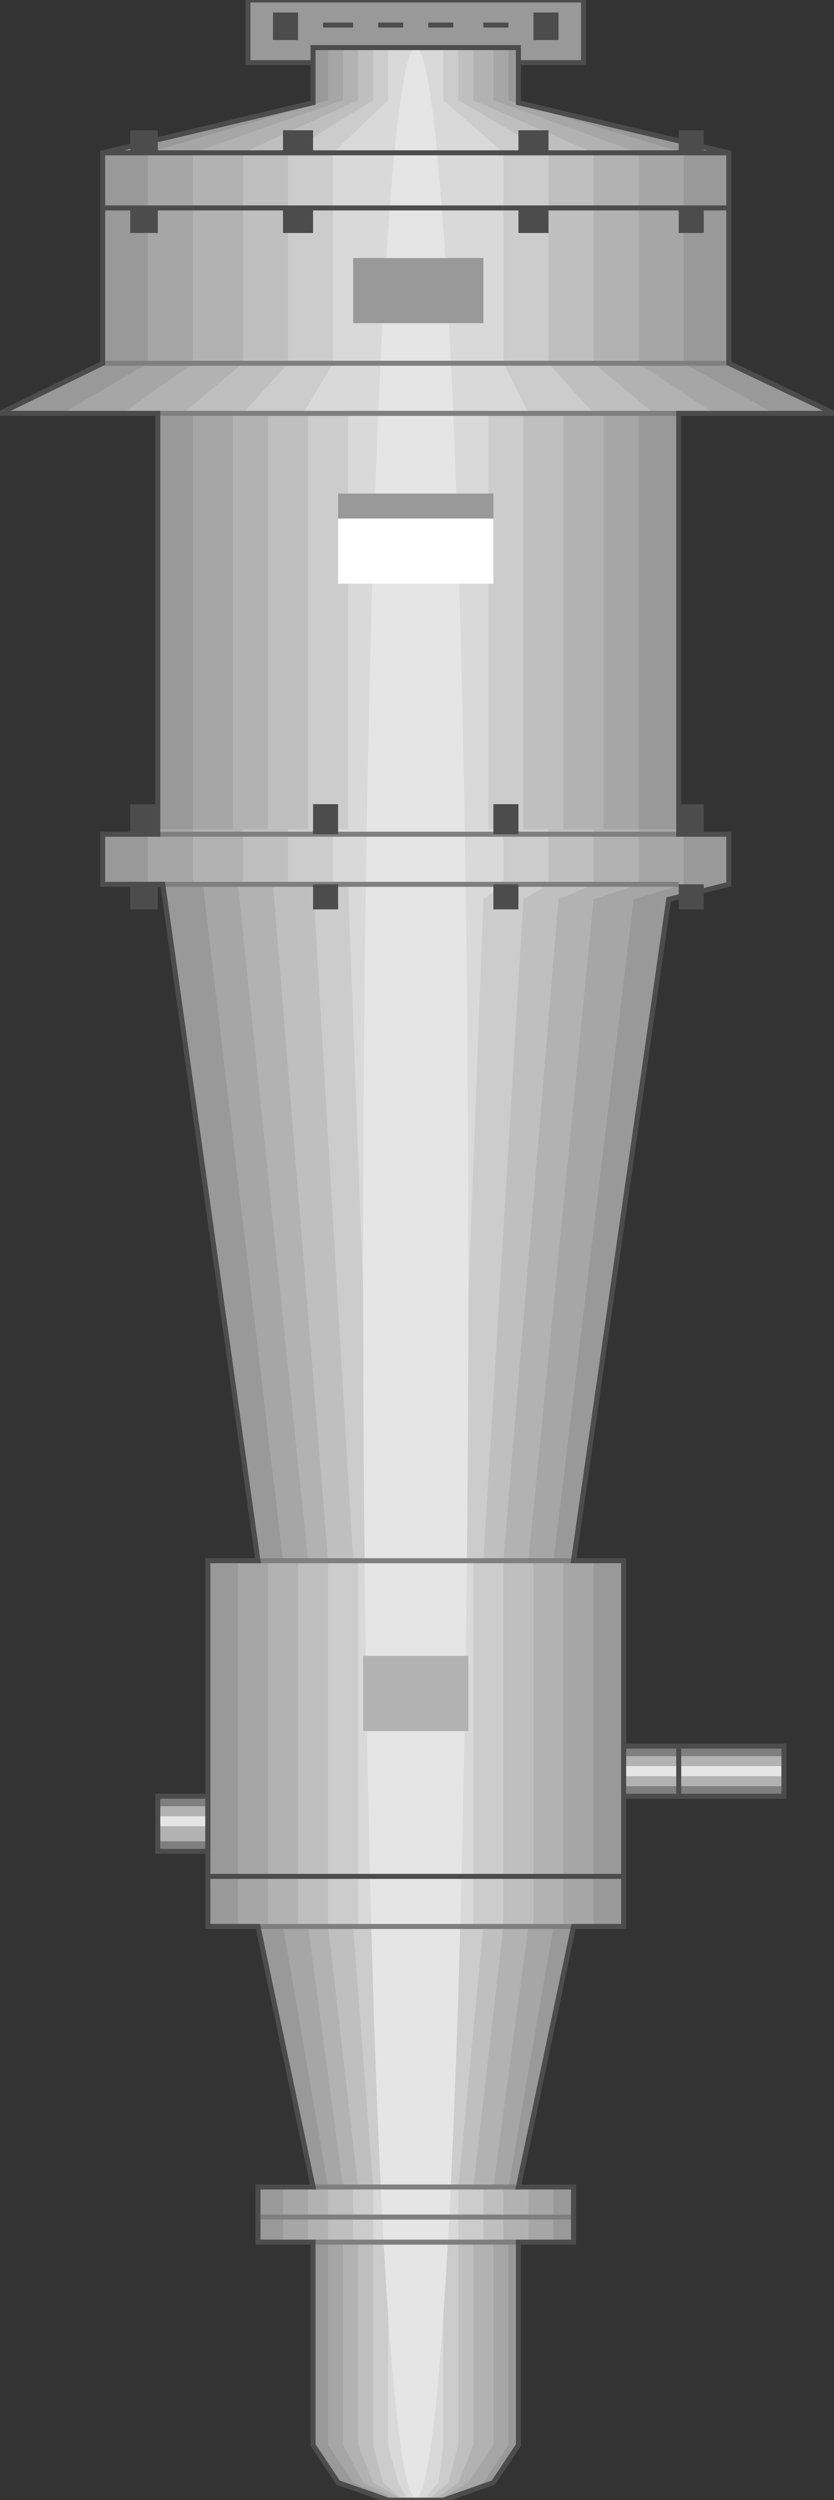 <!DOCTYPE svg PUBLIC '-//W3C//DTD SVG 20000303 Stylable//EN' 'http://www.w3.org/TR/2000/03/WD-SVG-20000303/DTD/svg-20000303-stylable.dtd'>
<svg height="998" width="333" xmlns="http://www.w3.org/2000/svg" xmlns:atv="http://webmi.atvise.com/2007/svgext" xmlns:xlink="http://www.w3.org/1999/xlink">
 <rect width="100%" height="100%" fill="#333333" stroke="none"/>
 <defs/>
 <g atv:refpx="166.496" atv:refpy="499.5" id="Image_1">
  <path atv:refpx="166" atv:refpy="12.5" d="M99,25L99,0L233,0L233,25Z" fill="#999" id="id_0" stroke="#4c4c4c" stroke-width="2"/>
  <path atv:refpx="73" atv:refpy="728" d="M63,739L63,717L83,717L83,739Z" fill="#7f7f7f" id="id_1"/>
  <path atv:refpx="281" atv:refpy="707" d="M249,717L249,697L313,697L313,717Z" fill="#7f7f7f" id="id_2"/>
  <path atv:refpx="281" atv:refpy="707" d="M249,713L249,701L313,701L313,713Z" fill="#b2b2b2" id="id_3"/>
  <path atv:refpx="73" atv:refpy="728" d="M63,735L63,721L83,721L83,735Z" fill="#b2b2b2" id="id_4"/>
  <path atv:refpx="281" atv:refpy="707" d="M249,709L249,705L313,705L313,709Z" fill="#e5e5e5" id="id_5"/>
  <path atv:refpx="73" atv:refpy="727" d="M63,729L63,725L83,725L83,729Z" fill="#e5e5e5" id="id_6"/>
  <path atv:refpx="166.5" atv:refpy="508.5" d="M207,976L207,895L229,895L229,873L207,873L229,769L249,769L249,623L229,623L267,359L291,353L291,333L271,333L271,165L333,165L291,145L291,61L207,41L207,19L125,19L125,41L41,61L41,145L0,165L63,165L63,333L41,333L41,353L65,353L103,623L83,623L83,769L103,769L125,873L103,873L103,895L125,895L125,976L135,991L155,998L177,998L197,991Z" fill="#999" id="id_7"/>
  <path atv:refpx="167" atv:refpy="508.5" d="M203,976L203,895L221,895L221,873L203,873L221,769L237,769L237,623L221,623L253,359L273,353L273,331L255,331L255,165L309,165L273,145L273,61L203,40L203,19L131,19L131,40L59,61L59,145L25,165L77,165L77,331L59,331L59,353L81,353L113,623L95,623L95,769L113,769L131,873L113,873L113,895L131,895L131,976L141,991L157,998L177,998L193,991Z" fill="#a6a6a6" id="id_8"/>
  <path atv:refpx="167" atv:refpy="508.5" d="M197,976L197,895L211,895L211,873L197,873L211,769L225,769L225,623L211,623L237,359L255,353L255,331L241,331L241,165L285,165L255,145L255,61L197,40L197,19L137,19L137,40L77,61L77,145L49,165L93,165L93,331L77,331L77,353L95,353L123,623L107,623L107,769L123,769L137,873L123,873L123,895L137,895L137,976L145,991L159,998L175,998L187,991Z" fill="#b2b2b2" id="id_9"/>
  <path atv:refpx="167" atv:refpy="508.5" d="M189,976L189,895L201,895L201,873L189,873L201,769L213,769L213,623L201,623L223,359L237,353L237,331L225,331L225,165L261,165L237,145L237,61L189,40L189,19L143,19L143,40L97,61L97,145L73,165L107,165L107,331L97,331L97,353L109,353L131,623L119,623L119,769L131,769L143,873L131,873L131,895L143,895L143,976L149,991L161,998L173,998L183,991Z" fill="#bfbfbf" id="id_10"/>
  <path atv:refpx="167" atv:refpy="508.5" d="M183,976L183,895L193,895L193,873L183,873L193,769L201,769L201,623L193,623L209,359L219,353L219,331L209,331L209,165L237,165L219,145L219,61L183,40L183,19L149,19L149,40L115,61L115,145L97,165L123,165L123,331L115,331L115,353L125,353L141,623L131,623L131,769L141,769L149,873L141,873L141,895L149,895L149,976L153,991L161,998L171,998L179,991Z" fill="#ccc" id="id_11"/>
  <path atv:refpx="166" atv:refpy="508.5" d="M177,976L177,895L183,895L183,873L177,873L183,769L189,769L189,623L183,623L193,359L201,353L201,331L195,331L195,165L211,165L201,145L201,61L177,40L177,19L155,19L155,40L133,61L133,145L121,165L139,165L139,331L133,331L133,353L139,353L149,623L143,623L143,769L149,769L155,873L149,873L149,895L155,895L155,976L159,991L163,998L169,998L175,991Z" fill="#d9d9d9" id="id_12"/>
  <ellipse atv:refpx="166" atv:refpy="508" cx="166" cy="508" fill="#e5e5e5" id="id_13" rx="21" ry="489"/>
  <path atv:refpx="167" atv:refpy="165.5" d="M63,165L271,165" fill="none" id="id_14" stroke="#7f7f7f" stroke-width="2"/>
  <path atv:refpx="166" atv:refpy="145.5" d="M291,145L41,145" fill="none" id="id_15" stroke="#7f7f7f" stroke-width="2"/>
  <path atv:refpx="167" atv:refpy="333.5" d="M63,333L271,333" fill="none" id="id_16" stroke="#7f7f7f" stroke-width="2"/>
  <path atv:refpx="167" atv:refpy="353.5" d="M271,353L63,353" fill="none" id="id_17" stroke="#7f7f7f" stroke-width="2"/>
  <path atv:refpx="166" atv:refpy="623.5" d="M103,623L229,623" fill="none" id="id_18" stroke="#7f7f7f" stroke-width="2"/>
  <path atv:refpx="166" atv:refpy="769.5" d="M229,769L103,769" fill="none" id="id_19" stroke="#7f7f7f" stroke-width="2"/>
  <path atv:refpx="166" atv:refpy="873.5" d="M125,873L207,873" fill="none" id="id_20" stroke="#7f7f7f" stroke-width="2"/>
  <path atv:refpx="166" atv:refpy="895.5" d="M207,895L125,895" fill="none" id="id_21" stroke="#7f7f7f" stroke-width="2"/>
  <path atv:refpx="166" atv:refpy="885.5" d="M103,885L229,885" fill="none" id="id_22" stroke="#7f7f7f" stroke-width="2"/>
  <path atv:refpx="57.5" atv:refpy="56.5" d="M52,52L63,52L63,61L52,61Z" fill="#4c4c4c" id="id_23"/>
  <path atv:refpx="57.5" atv:refpy="88" d="M52,83L63,83L63,93L52,93Z" fill="#4c4c4c" id="id_24"/>
  <path atv:refpx="119" atv:refpy="56.5" d="M113,52L125,52L125,61L113,61Z" fill="#4c4c4c" id="id_25"/>
  <path atv:refpx="119" atv:refpy="88" d="M113,83L125,83L125,93L113,93Z" fill="#4c4c4c" id="id_26"/>
  <path atv:refpx="276" atv:refpy="56.5" d="M271,52L281,52L281,61L271,61Z" fill="#4c4c4c" id="id_27"/>
  <path atv:refpx="276" atv:refpy="88" d="M271,83L281,83L281,93L271,93Z" fill="#4c4c4c" id="id_28"/>
  <path atv:refpx="213" atv:refpy="56.5" d="M207,52L219,52L219,61L207,61Z" fill="#4c4c4c" id="id_29"/>
  <path atv:refpx="213" atv:refpy="88" d="M207,83L219,83L219,93L207,93Z" fill="#4c4c4c" id="id_30"/>
  <path atv:refpx="114" atv:refpy="10.5" d="M109,5L119,5L119,16L109,16Z" fill="#4c4c4c" id="id_31"/>
  <path atv:refpx="218" atv:refpy="10.5" d="M213,5L223,5L223,16L213,16Z" fill="#4c4c4c" id="id_32"/>
  <path atv:refpx="57.5" atv:refpy="327" d="M52,321L63,321L63,333L52,333Z" fill="#4c4c4c" id="id_33"/>
  <path atv:refpx="57.5" atv:refpy="358" d="M52,353L63,353L63,363L52,363Z" fill="#4c4c4c" id="id_34"/>
  <path atv:refpx="276" atv:refpy="327" d="M271,321L281,321L281,333L271,333Z" fill="#4c4c4c" id="id_35"/>
  <path atv:refpx="276" atv:refpy="358" d="M271,353L281,353L281,363L271,363Z" fill="#4c4c4c" id="id_36"/>
  <path atv:refpx="130" atv:refpy="327" d="M125,321L135,321L135,333L125,333Z" fill="#4c4c4c" id="id_37"/>
  <path atv:refpx="130" atv:refpy="358" d="M125,353L135,353L135,363L125,363Z" fill="#4c4c4c" id="id_38"/>
  <path atv:refpx="202" atv:refpy="327" d="M197,321L207,321L207,333L197,333Z" fill="#4c4c4c" id="id_39"/>
  <path atv:refpx="202" atv:refpy="358" d="M197,353L207,353L207,363L197,363Z" fill="#4c4c4c" id="id_40"/>
  <path atv:refpx="167" atv:refpy="116" d="M141,129L141,103L193,103L193,129Z" fill="#999" id="id_41"/>
  <path atv:refpx="166" atv:refpy="202" d="M135,207L135,197L197,197L197,207Z" fill="#999" id="id_42"/>
  <path atv:refpx="166" atv:refpy="220" d="M135,233L135,207L197,207L197,233Z" fill="#fff" id="id_43"/>
  <path atv:refpx="166" atv:refpy="676" d="M145,691L145,661L187,661L187,691Z" fill="#b2b2b2" id="id_44"/>
  <path atv:refpx="166.5" atv:refpy="508.5" d="M207,976L207,895L229,895L229,873L207,873L229,769L249,769L249,623L229,623L267,359L291,353L291,333L271,333L271,165L333,165L291,145L291,61L207,41L207,19L125,19L125,41L41,61L41,145L0,165L63,165L63,333L41,333L41,353L65,353L103,623L83,623L83,769L103,769L125,873L103,873L103,895L125,895L125,976L135,991L155,998L177,998L197,991Z" fill="none" id="id_45" stroke="#4c4c4c" stroke-width="2"/>
  <path atv:refpx="166" atv:refpy="749.5" d="M83,749L249,749" fill="none" id="id_46" stroke="#4c4c4c" stroke-width="2"/>
  <path atv:refpx="281" atv:refpy="707" d="M249,717L249,697L313,697L313,717Z" fill="none" id="id_47" stroke="#4c4c4c" stroke-width="2"/>
  <path atv:refpx="271.5" atv:refpy="707" d="M271,717L271,697" fill="none" id="id_48" stroke="#4c4c4c" stroke-width="2"/>
  <path atv:refpx="73" atv:refpy="728" d="M63,739L63,717L83,717L83,739Z" fill="none" id="id_49" stroke="#4c4c4c" stroke-width="2"/>
  <path atv:refpx="166" atv:refpy="61.5" d="M41,61L291,61" fill="none" id="id_50" stroke="#4c4c4c" stroke-width="2"/>
  <path atv:refpx="166" atv:refpy="83.5" d="M291,83L41,83" fill="none" id="id_51" stroke="#4c4c4c" stroke-width="2"/>
  <path atv:refpx="135" atv:refpy="10.5" d="M129,10L141,10" fill="none" id="id_52" stroke="#4c4c4c" stroke-width="2"/>
  <path atv:refpx="156" atv:refpy="10.5" d="M151,10L161,10" fill="none" id="id_53" stroke="#4c4c4c" stroke-width="2"/>
  <path atv:refpx="176" atv:refpy="10.5" d="M171,10L181,10" fill="none" id="id_54" stroke="#4c4c4c" stroke-width="2"/>
  <path atv:refpx="198" atv:refpy="10.5" d="M193,10L203,10" fill="none" id="id_55" stroke="#4c4c4c" stroke-width="2"/>
 </g>
</svg>
